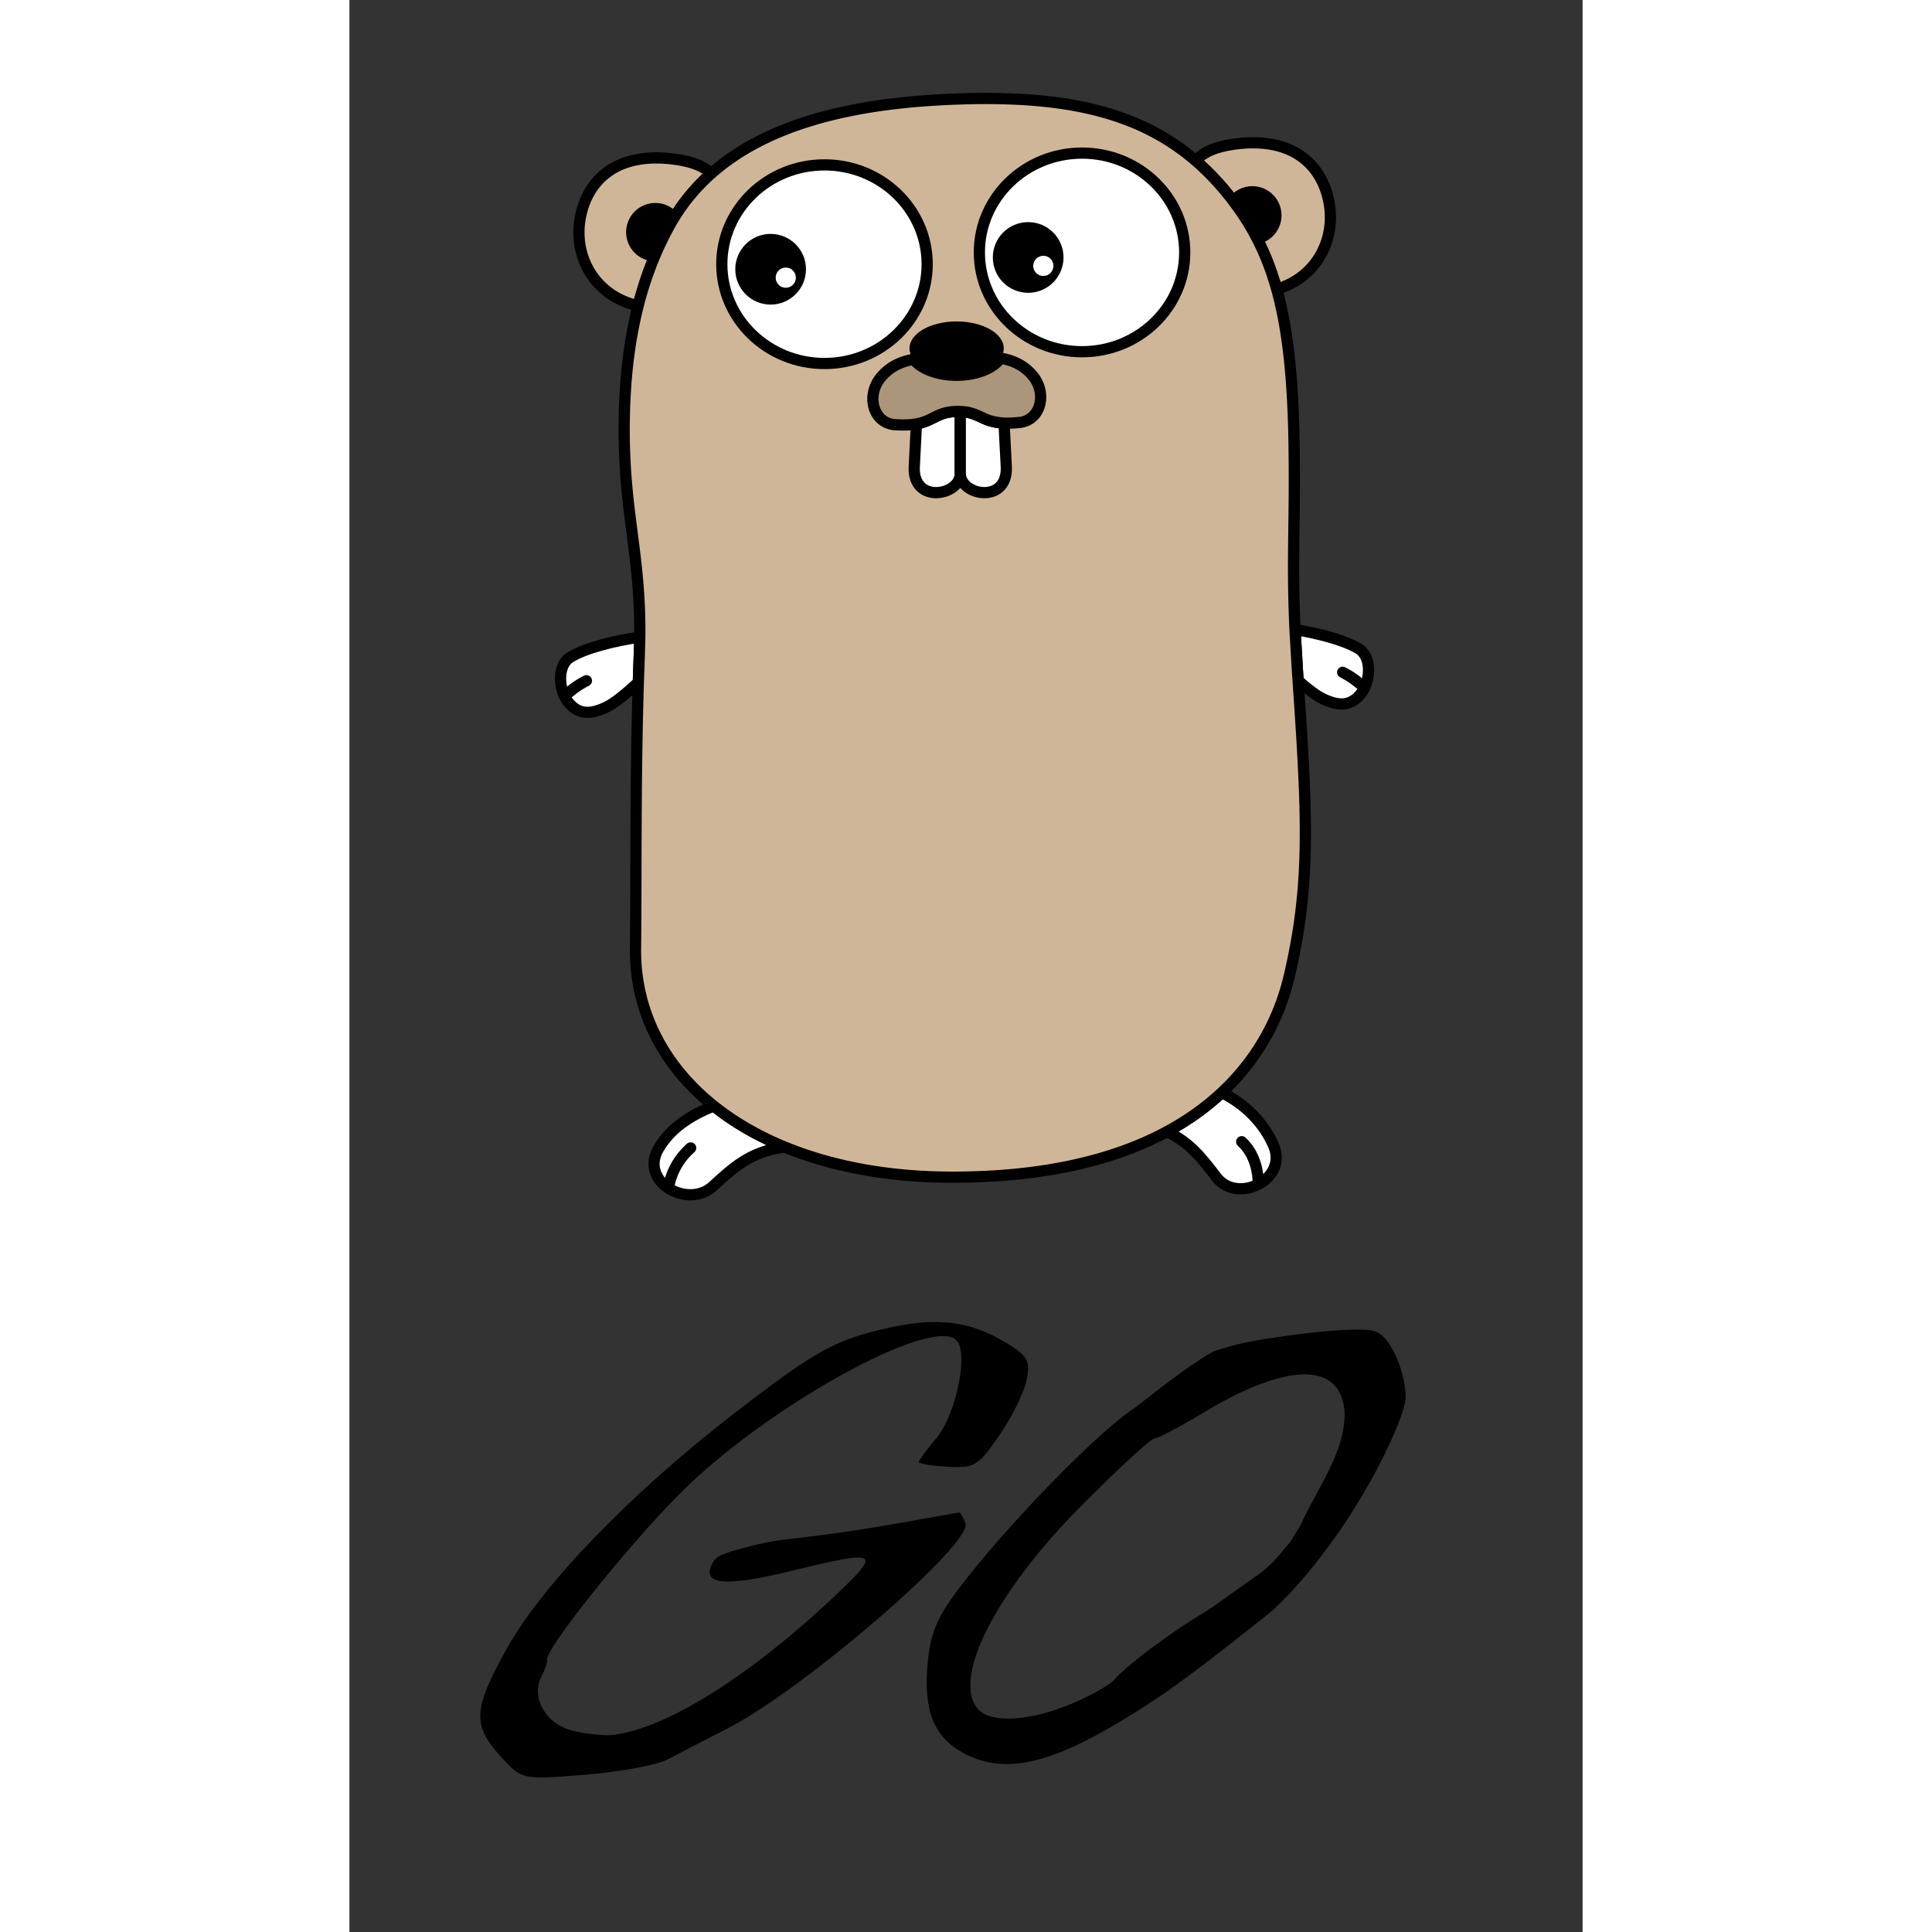 <svg xmlns="http://www.w3.org/2000/svg" viewBox="0 0 60 94" height="1em" width="1em">
  <rect x="0" y="0" width="60" height="94" fill="#333333" stroke="none"/>
  <style>
    <![CDATA[.F{stroke:#000}.G{stroke-linejoin:round}.H{stroke-width:6}.I{stroke-miterlimit:10}.J{fill:#d0b698}]]>
  </style>
  <path d="M7.485 85.598c-1.534-1.654-1.5-2.368.18-5.4 1.762-3.15 6.1-7.628 11.24-11.572 3.854-2.964 4.74-3.446 7.4-4.037 2.324-.515 3.93-.304 5.65.745 1.054.643 1.18.874.993 1.812-.118.6-.714 1.8-1.324 2.687-1.025 1.5-1.217 1.606-2.52 1.53-.776-.045-1.4-.15-1.4-.23s.384-.604.853-1.16c.965-1.146 1.582-4.16.976-4.767-1.2-1.2-9.228 3.23-13.436 7.445-2.56 2.565-6.613 7.635-6.476 8.103.03.1-.1.458-.27.8-.55 1.03.212 2.35 1.54 2.66.654.153 1.512.243 1.907.2 2.593-.286 6.725-2.88 10.905-6.845 2.207-2.094 2.047-2.177-2.2-1.137-3.23.793-4.406.676-3.84-.38.203-.38.52-.404.685-.493.253-.08.225-.08.495-.154.188-.04 1.314-.406 2.65-.54s3.7-.476 5.252-.76l2.925-.518c.056 0 .193.238.304.528.375.978-8.003 8.198-11.618 10l-2.873 1.486c-.494.272-2.287.607-3.984.745-3.056.247-3.096.24-4.017-.754zm22.353-.33c-1.385-.753-1.898-2.02-1.714-4.233.127-1.53.44-2.3 1.5-3.707 2.273-3.027 6.803-7.684 8.588-8.83 1.067-.82 2.028-1.602 3.1-2.3.303-.204.558-.343.706-.438.153-.052.606-.207 1.2-.356 1.27-.315 5.736-.932 6.668-.636.862.273 1.512 2.17 1.507 3.226-.046 1.14-2.607 6.67-6.386 10.28-1.017.844-4.092 3.256-5.392 4.136-4.963 3.343-7.52 4.093-9.775 2.867zm5.282-2.365c.955-.404 1.897-.936 2.095-1.182s.952-.894 1.676-1.44c1.272-.9.98-.765 3.083-2.076l2.42-1.722c.65-.52 1.02-1.043 1.345-1.412.124-.152.236-.425.515-.806.77-1.782 2.3-3.7 2.156-5.695-.26-2.322-2.83-2.264-6.845.154-1.156.696-2.232 1.265-2.4 1.265s-1.737 1.45-3.505 3.222c-4.26 4.27-6.432 8.588-5.025 9.995.648.648 2.532.52 4.478-.304z"/>
  <g transform="matrix(.091 0 0 .091 10 4.519)">
    <g stroke-miterlimit="10" class="F G H">
      <path d="M45.352 291c-13.378 1.876-28.958 5.754-37.066 10.684-7.337 4.463-6.374 17.6-1.154 24.1 5.5 6.862 11.974 6.495 19.78 2.905 5.123-2.357 11.293-7.6 17.667-13.492l.543-15.375.23-8.82zm384.365 6.185c-7.5-4.56-21.4-8.217-34.018-10.226l1.34 22.763.313 4.53c4.96 4.38 9.68 8.068 13.74 9.937 7.807 3.6 14.27 3.958 19.78-2.904 5.22-6.5 6.185-19.638-1.153-24.1zM55.17 564.844c-9.854 17.52 15.9 31.95 29.25 19.8 10.908-9.928 19.518-18.348 38.256-21.098-14.35-5.906-27-13.28-37.752-21.87-13.117 5.13-23.736 12.47-29.754 23.168zm298.575 15.002c11.037 14.283 38.46 1.312 30.443-17.12-5.267-12.1-15.218-22.156-27.677-28.195-8.158 7.618-17.85 14.7-29.308 20.867 12.68 6.005 18.893 14.55 26.542 24.45z" fill="#fff"/>
      <path d="M5.048 322.396c3.333-2.397 5.688-5 11.784-8.097m416.123 3.597c-3.333-2.397-5.688-5-11.783-8.097M60.87 584.57c.9-4.95 3.6-13.275 11.7-20.476m303.48 18.866c-.026-5.03-1.304-15.266-8.866-22.195" stroke-linecap="round" fill="none"/>
      <path d="M41.07 74.477a12.61 12.61 0 0 1 12.6-12.618c4.08 0 7.697 1.95 10 4.964 5.57-9.1 12.283-16.97 19.913-23.73-3.78-3.658-9.922-6.33-19.563-7.625-31.05-4.174-46.917 11.166-50.542 31.725-3.498 19.838 7.17 41.143 31.004 46.682 2.46-9.685 5.474-18.57 8.95-26.793-6.848-.13-12.362-5.718-12.362-12.606z" class="J"/>
    </g>
    <path d="M53.67 61.86c-6.96 0-12.6 5.65-12.6 12.618 0 6.888 5.514 12.477 12.362 12.605 2.48-5.866 5.2-11.4 8.112-16.638.687-1.23 1.4-2.434 2.126-3.622-2.303-3.012-5.92-4.963-10-4.963z"/>
    <path d="M413.98 59.094c-3.625-20.56-19.492-35.9-50.54-31.725-10.765 1.447-17.166 4.6-20.8 8.945 6.867 5.93 13.257 12.745 19.272 20.518l.857 1.136c2.296-3.095 5.963-5.1 10.108-5.1 6.96 0 12.6 5.65 12.6 12.618 0 6.1-4.335 11.202-10.093 12.366 4.277 8.283 7.745 17.2 10.52 27.142 21.763-6.55 31.416-26.9 28.065-45.9z" class="F G H I J"/>
    <path d="M385.486 65.477a12.61 12.61 0 0 0-12.6-12.618c-4.146 0-7.812 2.014-10.108 5.1 4.815 6.345 9.007 12.886 12.615 19.875 5.758-1.164 10.093-6.257 10.093-12.366z"/>
    <g class="F G H">
      <path d="M362.778 57.968l-.857-1.136c-6.016-7.773-12.405-14.588-19.272-20.518-29.797-25.728-68.582-34.8-124.728-33.123-48.682 1.447-100.473 9.906-134.337 39.903-7.63 6.758-14.343 14.617-19.913 23.73a103.58 103.58 0 0 0-2.126 3.622 170.14 170.14 0 0 0-8.112 16.638c-3.476 8.224-6.5 17.108-8.95 26.793-4.767 18.77-7.463 40.533-7.462 66.257.002 45.133 8.866 67.528 8.332 110.88l-.23 8.82-.543 15.375c-1.653 53.107-1.062 105.862-1.5 142.036-.4 33.204 14.646 62.704 41.845 84.433 10.752 8.6 23.402 15.965 37.752 21.87 25.113 10.337 55.418 16.186 89.844 16.186 50.265 0 87.456-9.652 114.684-24.336 11.46-6.178 21.15-13.25 29.308-20.867 20.36-19.008 31.17-41.422 36-61.896 11.47-48.523 9.966-84.08 4.83-158.37l-.313-4.53-1.34-22.763c-1.733-37.343.064-54.317-.48-96.937-.463-36.27-3.195-63.16-9.306-85.047-2.776-9.942-6.244-18.858-10.52-27.142-3.6-6.992-7.8-13.534-12.617-19.878z" class="I J"/>
      <ellipse cx="144.121" cy="91.595" rx="54.9" ry="53.1" fill="#fff"/>
    </g>
    <circle cx="115.321" cy="94.294" r="18.9"/>
    <g fill="#fff">
      <circle cx="123.421" cy="98.794" r="5.4"/>
      <ellipse cx="281.821" cy="85.294" rx="54.9" ry="53.1" class="F G H"/>
    </g>
    <circle cx="253.021" cy="87.995" r="18.9"/>
    <g fill="#fff">
      <circle cx="261.121" cy="92.495" r="5.4"/>
      <g stroke-miterlimit="10" class="F G H">
        <path d="M214.968 170.343c-10.784.188-12.4 5-21.685 6.657l-1.163 22.896c-.9 20.1 24.6 15.6 24.6 3.6v-33.132a33.4 33.4 0 0 0-1.752-.02z"/>
        <path d="M216.72 203.495c0 12 25.5 16.5 24.6-3.6l-1.2-23.353c-11.7-.533-13.115-5.813-23.4-6.18v33.132z"/>
      </g>
    </g>
    <path d="M254.674 150.297c-4.354-4.685-9.52-7.238-16.425-8.47-3.664 5.366-12.8 9.17-23.48 9.17-10.278 0-19.112-3.518-23.034-8.56-7.4 1.417-12.753 4.185-17.15 9.26-8.627 9.96-4.437 24.9 7.156 25.695 4.957.344 8.624.13 11.54-.4 9.284-1.658 10.9-6.47 21.685-6.657a33.4 33.4 0 0 1 1.752.02c10.295.366 11.72 5.646 23.4 6.18 2.312.105 5.024.026 8.3-.316 11.56-1.207 15.225-16.276 6.254-25.928z" fill="#ac967b" class="F G H I"/>
    <path d="M214.77 150.995c10.688 0 19.814-3.803 23.48-9.17 1.107-1.622 1.722-3.385 1.722-5.23 0-7.953-11.28-14.4-25.2-14.4s-25.2 6.447-25.2 14.4c0 2.08.778 4.054 2.166 5.84 3.92 5.042 12.755 8.56 23.033 8.56z"/>
  </g>
</svg>
